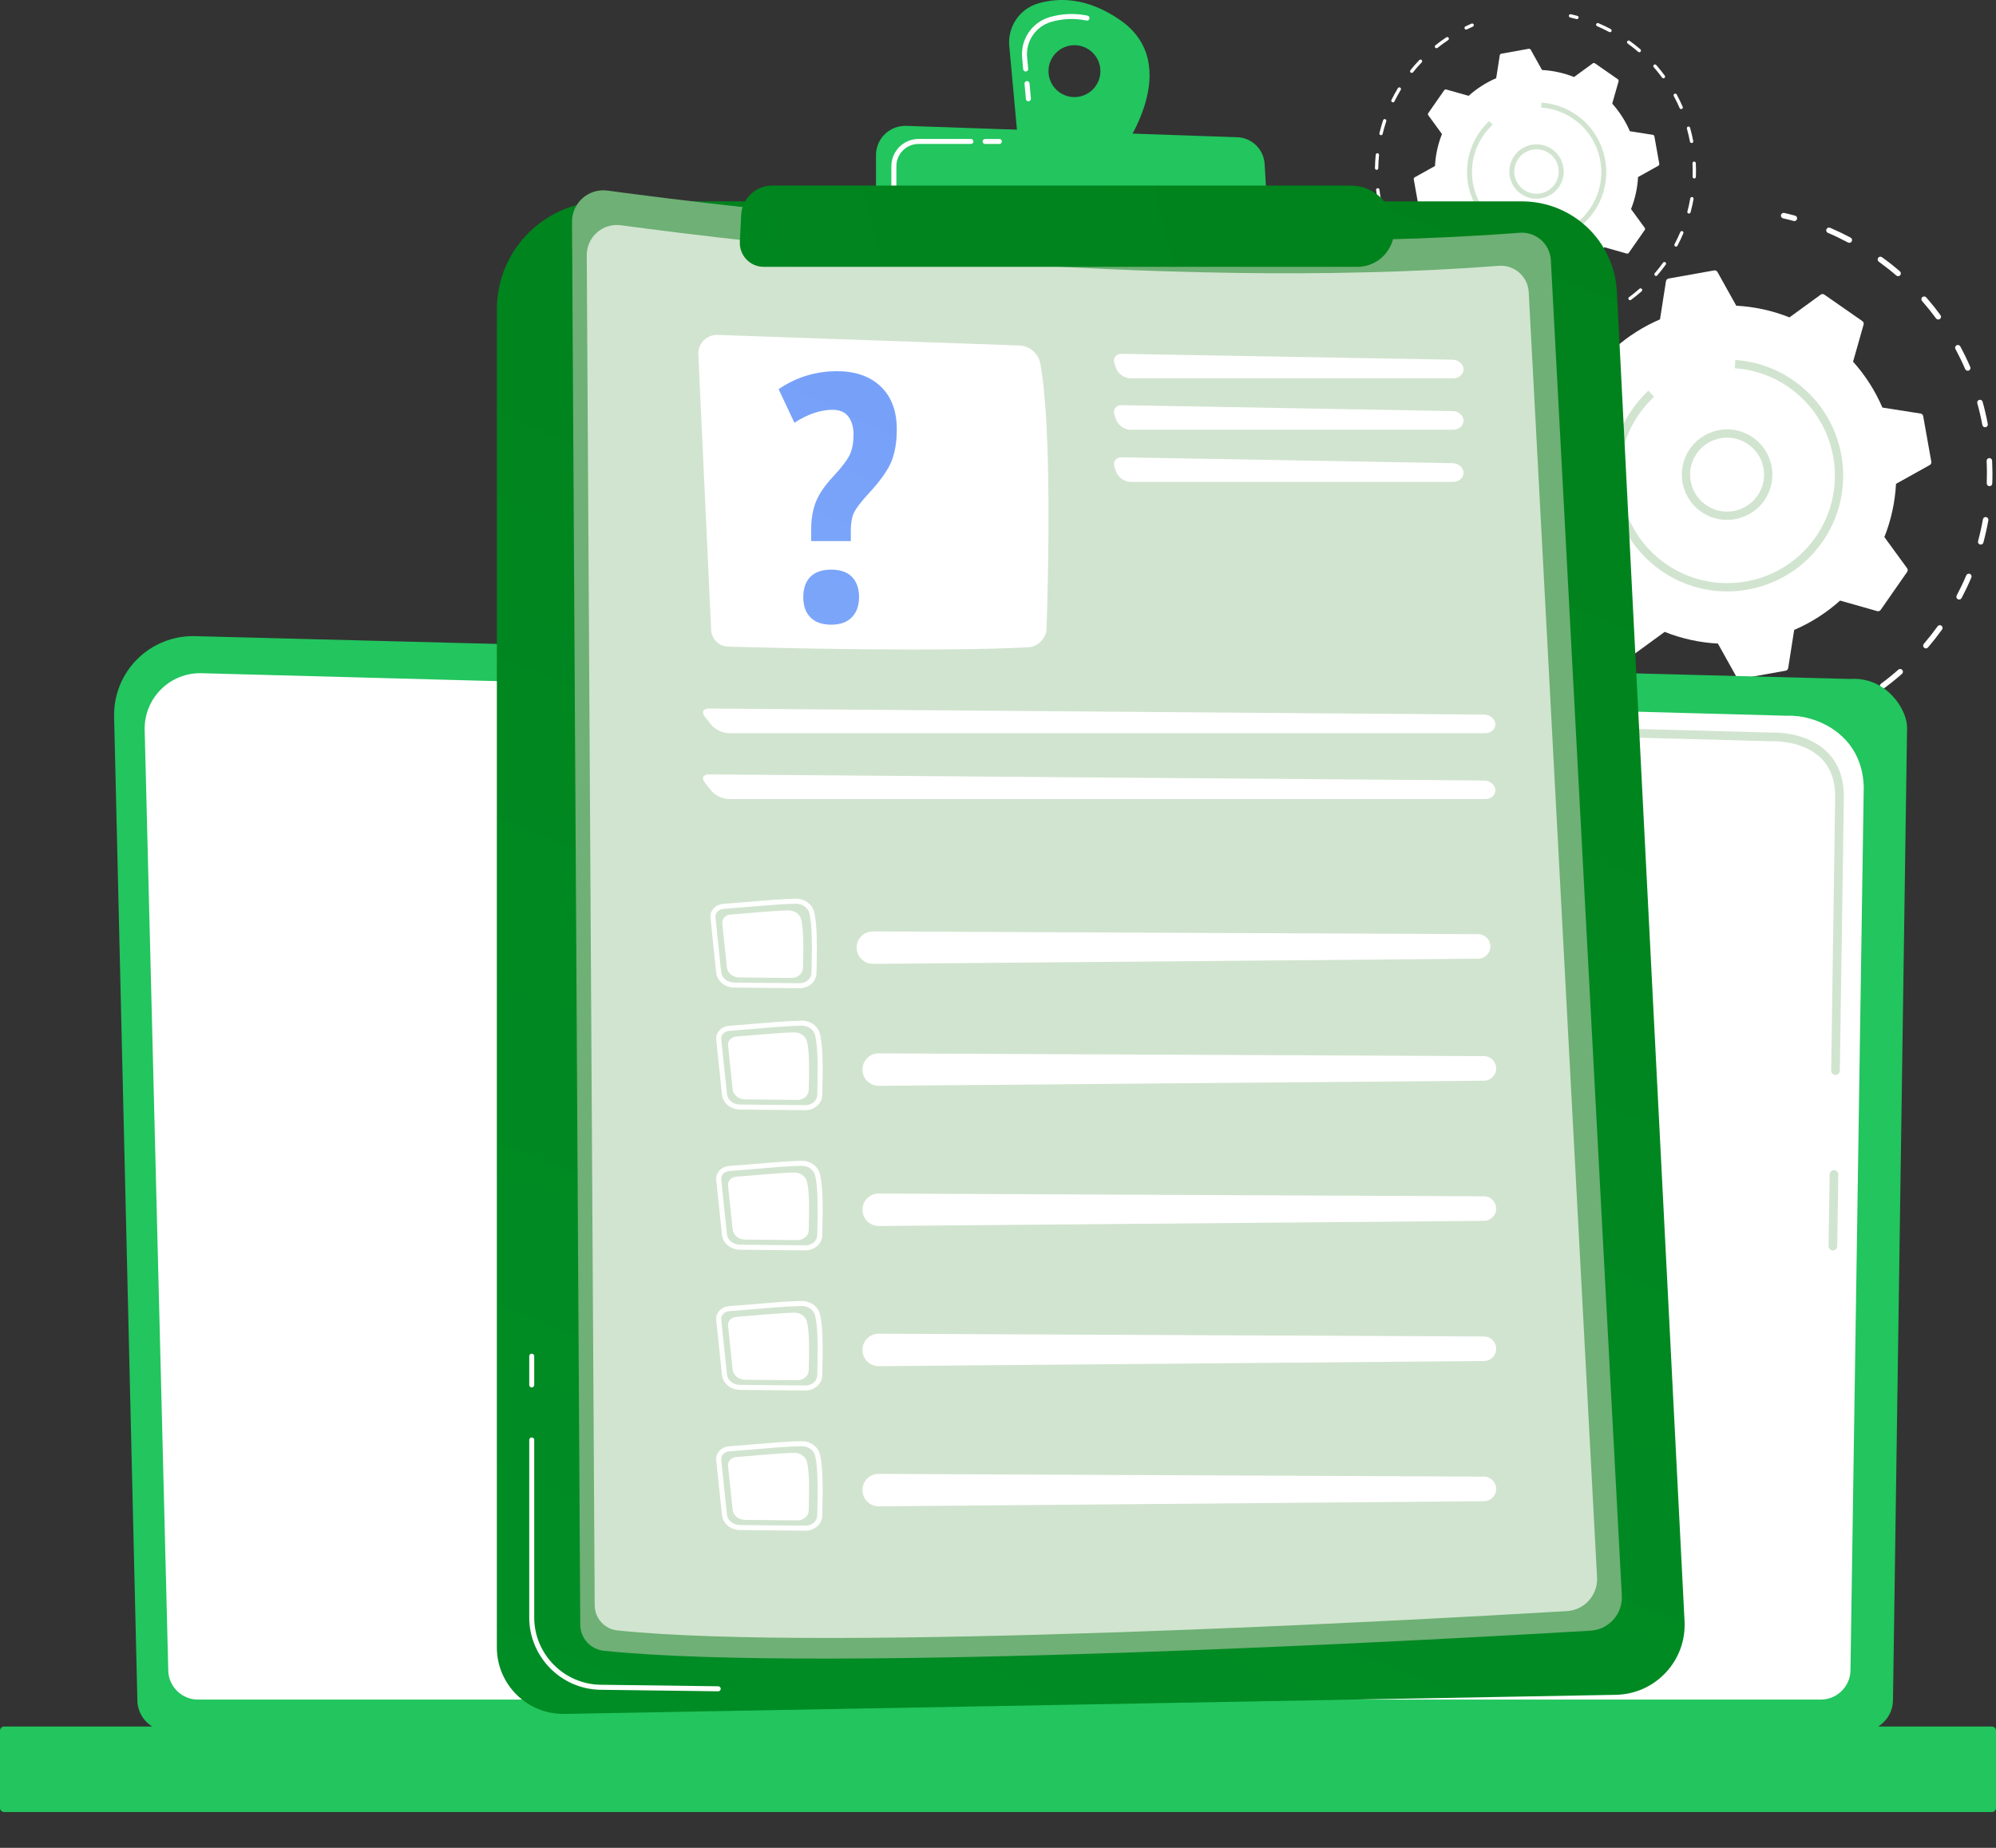 <svg width="54" height="50" viewBox="0 0 54 50" fill="none" xmlns="http://www.w3.org/2000/svg">
<rect x="0" y="0" width="54" height="50" fill="#333333" stroke="none"/>
<path d="M48.594 5.963C48.576 5.979 48.551 5.986 48.526 5.979C48.43 5.953 48.334 5.929 48.239 5.908C48.199 5.899 48.173 5.859 48.182 5.818C48.192 5.778 48.231 5.753 48.272 5.762C48.368 5.784 48.467 5.808 48.565 5.835C48.605 5.846 48.628 5.887 48.617 5.926C48.613 5.941 48.605 5.954 48.594 5.963Z" fill="white"/>
<path d="M51.388 18.293C51.255 18.407 51.118 18.517 50.978 18.62C50.945 18.645 50.898 18.638 50.873 18.605C50.849 18.571 50.855 18.525 50.889 18.5C51.05 18.381 51.208 18.253 51.358 18.12C51.358 18.12 51.359 18.12 51.358 18.12C51.389 18.094 51.437 18.096 51.464 18.127C51.491 18.158 51.488 18.205 51.457 18.232C51.434 18.253 51.411 18.273 51.388 18.293ZM52.152 17.527C52.125 17.551 52.083 17.551 52.055 17.527C52.023 17.5 52.02 17.453 52.047 17.422C52.177 17.27 52.302 17.11 52.42 16.947C52.444 16.913 52.49 16.906 52.524 16.93C52.557 16.954 52.565 17 52.541 17.034C52.421 17.2 52.293 17.363 52.16 17.519C52.158 17.522 52.155 17.524 52.152 17.527ZM53.051 16.205C53.029 16.224 52.996 16.229 52.968 16.214C52.931 16.195 52.917 16.15 52.937 16.113C53.03 15.936 53.118 15.752 53.196 15.568C53.212 15.53 53.256 15.512 53.294 15.528C53.332 15.545 53.349 15.588 53.333 15.627C53.254 15.815 53.164 16.002 53.069 16.183C53.064 16.192 53.058 16.199 53.051 16.205ZM53.636 14.717C53.618 14.733 53.593 14.739 53.568 14.733C53.528 14.722 53.504 14.681 53.515 14.641C53.567 14.448 53.611 14.25 53.646 14.052C53.653 14.011 53.692 13.984 53.733 13.991C53.773 13.999 53.8 14.037 53.793 14.078C53.757 14.28 53.712 14.482 53.659 14.68C53.655 14.695 53.647 14.708 53.636 14.717ZM53.873 13.137C53.859 13.149 53.841 13.155 53.822 13.155C53.78 13.153 53.748 13.118 53.75 13.077C53.757 12.877 53.756 12.674 53.746 12.474C53.744 12.432 53.776 12.397 53.817 12.395C53.858 12.393 53.893 12.425 53.895 12.466C53.905 12.671 53.907 12.878 53.899 13.083C53.898 13.104 53.888 13.124 53.873 13.137ZM53.753 11.543C53.743 11.551 53.732 11.557 53.718 11.559C53.678 11.567 53.639 11.54 53.631 11.5C53.594 11.302 53.548 11.105 53.494 10.912C53.483 10.872 53.506 10.831 53.546 10.82C53.586 10.809 53.627 10.832 53.638 10.872C53.693 11.069 53.74 11.271 53.778 11.472C53.783 11.499 53.773 11.526 53.753 11.543ZM53.284 10.014C53.278 10.019 53.272 10.023 53.265 10.026C53.227 10.043 53.183 10.025 53.166 9.987C53.087 9.803 52.998 9.621 52.903 9.444C52.883 9.408 52.897 9.363 52.933 9.343C52.969 9.323 53.014 9.337 53.034 9.373C53.131 9.553 53.222 9.74 53.303 9.928C53.317 9.959 53.308 9.993 53.284 10.014ZM52.487 8.628C52.485 8.629 52.484 8.63 52.482 8.631C52.449 8.656 52.402 8.649 52.378 8.616C52.273 8.473 52.161 8.333 52.046 8.199C52.031 8.181 52.015 8.163 51.999 8.145C51.972 8.114 51.975 8.067 52.006 8.04C52.006 8.04 52.007 8.039 52.006 8.04C52.037 8.013 52.085 8.016 52.112 8.046C52.128 8.065 52.144 8.083 52.159 8.101C52.277 8.238 52.391 8.381 52.498 8.527C52.522 8.559 52.516 8.603 52.487 8.628ZM51.4 7.455C51.373 7.479 51.331 7.479 51.303 7.455C51.151 7.324 50.992 7.199 50.829 7.081C50.795 7.057 50.788 7.01 50.812 6.976C50.837 6.943 50.883 6.935 50.916 6.96C51.083 7.08 51.245 7.208 51.4 7.342C51.431 7.369 51.435 7.416 51.408 7.447C51.406 7.45 51.403 7.453 51.4 7.455ZM50.08 6.552C50.058 6.572 50.025 6.576 49.996 6.561C49.819 6.467 49.636 6.379 49.452 6.301C49.414 6.284 49.396 6.24 49.413 6.203C49.429 6.165 49.473 6.147 49.511 6.163C49.698 6.243 49.886 6.333 50.067 6.429C50.103 6.449 50.117 6.494 50.098 6.531C50.093 6.539 50.087 6.546 50.08 6.552Z" fill="white"/>
<path d="M50.143 19.151C50.139 19.155 50.134 19.158 50.13 19.16C50.04 19.209 49.95 19.255 49.861 19.299C49.824 19.317 49.779 19.302 49.761 19.265C49.743 19.227 49.759 19.183 49.795 19.165C49.882 19.122 49.971 19.076 50.058 19.029C50.095 19.009 50.14 19.023 50.16 19.059C50.177 19.091 50.169 19.129 50.143 19.151Z" fill="white"/>
<path d="M44.565 19.686C44.546 19.702 44.52 19.709 44.494 19.701C44.399 19.67 44.303 19.638 44.208 19.603C44.169 19.589 44.149 19.546 44.163 19.507C44.178 19.468 44.22 19.448 44.259 19.463C44.352 19.496 44.446 19.529 44.539 19.558C44.578 19.57 44.6 19.613 44.588 19.652C44.583 19.666 44.575 19.677 44.565 19.686Z" fill="white"/>
<path d="M43.391 19.194C43.368 19.213 43.335 19.218 43.307 19.203C43.13 19.109 42.953 19.006 42.783 18.898C42.748 18.875 42.738 18.829 42.761 18.794C42.783 18.76 42.829 18.749 42.864 18.771C43.031 18.878 43.203 18.979 43.377 19.071C43.414 19.09 43.428 19.135 43.408 19.172C43.404 19.18 43.398 19.188 43.391 19.194ZM42.088 18.311C42.061 18.335 42.019 18.336 41.991 18.312C41.837 18.181 41.687 18.042 41.546 17.9C41.517 17.87 41.517 17.823 41.546 17.794C41.576 17.765 41.623 17.765 41.652 17.794C41.791 17.934 41.937 18.07 42.088 18.198C42.119 18.224 42.123 18.272 42.096 18.303C42.094 18.306 42.091 18.309 42.088 18.311ZM41.009 17.166C41.008 17.167 41.007 17.168 41.005 17.169C40.972 17.194 40.925 17.187 40.901 17.154C40.78 16.994 40.664 16.825 40.557 16.655C40.535 16.62 40.546 16.573 40.581 16.552C40.616 16.53 40.662 16.54 40.684 16.575C40.788 16.742 40.902 16.907 41.02 17.065C41.044 17.096 41.039 17.141 41.009 17.166ZM40.209 15.812C40.203 15.816 40.197 15.82 40.191 15.823C40.153 15.84 40.109 15.823 40.092 15.786C40.009 15.602 39.933 15.413 39.866 15.223C39.852 15.184 39.873 15.141 39.912 15.127C39.951 15.114 39.993 15.134 40.007 15.173C40.073 15.359 40.147 15.545 40.228 15.724C40.242 15.755 40.233 15.791 40.209 15.812ZM39.724 14.315C39.714 14.323 39.703 14.329 39.69 14.332C39.65 14.34 39.61 14.314 39.602 14.274C39.561 14.076 39.528 13.875 39.504 13.675C39.499 13.634 39.528 13.597 39.569 13.592C39.61 13.587 39.647 13.616 39.652 13.657C39.676 13.853 39.708 14.05 39.748 14.243C39.754 14.271 39.743 14.298 39.724 14.315ZM39.575 12.749C39.562 12.761 39.545 12.768 39.526 12.767C39.484 12.767 39.452 12.733 39.452 12.691C39.455 12.49 39.467 12.286 39.487 12.086C39.491 12.045 39.528 12.015 39.569 12.019C39.61 12.023 39.64 12.06 39.636 12.101C39.616 12.297 39.605 12.496 39.602 12.694C39.601 12.716 39.591 12.736 39.575 12.749ZM39.773 11.189C39.756 11.204 39.731 11.211 39.707 11.205C39.667 11.196 39.642 11.155 39.652 11.115C39.699 10.919 39.756 10.723 39.819 10.532C39.832 10.493 39.875 10.472 39.914 10.485C39.953 10.498 39.974 10.54 39.961 10.579C39.899 10.766 39.844 10.958 39.797 11.15C39.794 11.166 39.785 11.179 39.773 11.189ZM40.31 9.711C40.288 9.73 40.255 9.735 40.228 9.721C40.191 9.703 40.176 9.658 40.194 9.621C40.283 9.441 40.381 9.262 40.485 9.089C40.506 9.053 40.552 9.042 40.587 9.063C40.623 9.085 40.634 9.13 40.613 9.166C40.511 9.335 40.415 9.511 40.328 9.687C40.323 9.696 40.317 9.704 40.31 9.711ZM41.155 8.384C41.129 8.407 41.088 8.409 41.06 8.386C41.028 8.36 41.023 8.313 41.048 8.281C41.175 8.123 41.309 7.969 41.448 7.824C41.477 7.794 41.524 7.793 41.553 7.821C41.583 7.85 41.584 7.897 41.556 7.927C41.42 8.069 41.289 8.22 41.165 8.374C41.162 8.378 41.159 8.381 41.155 8.384ZM42.755 6.92C42.752 6.921 42.75 6.923 42.747 6.925C42.583 7.035 42.422 7.152 42.268 7.275C42.235 7.301 42.188 7.296 42.163 7.263C42.137 7.231 42.141 7.184 42.174 7.158C42.332 7.033 42.497 6.913 42.664 6.801C42.699 6.778 42.745 6.787 42.768 6.821C42.789 6.853 42.783 6.895 42.755 6.92Z" fill="white"/>
<path d="M43.876 6.309C43.871 6.314 43.864 6.318 43.857 6.321C43.767 6.36 43.676 6.402 43.589 6.444C43.551 6.462 43.507 6.447 43.489 6.41C43.471 6.372 43.486 6.328 43.523 6.31C43.613 6.266 43.705 6.224 43.798 6.184C43.836 6.167 43.88 6.185 43.896 6.223C43.91 6.253 43.9 6.288 43.876 6.309Z" fill="white"/>
<path d="M45.141 7.537C45.105 7.544 45.077 7.572 45.071 7.609L44.91 8.641C44.462 8.834 44.041 9.099 43.668 9.435L42.664 9.15C42.628 9.14 42.591 9.153 42.57 9.183L41.853 10.211C41.832 10.241 41.833 10.281 41.854 10.311L42.469 11.154C42.284 11.621 42.18 12.107 42.154 12.594L41.242 13.103C41.21 13.121 41.193 13.157 41.199 13.193L41.419 14.427C41.426 14.463 41.454 14.491 41.49 14.496L42.522 14.658C42.715 15.106 42.981 15.526 43.317 15.9L43.032 16.904C43.022 16.939 43.035 16.977 43.065 16.998L44.093 17.714C44.123 17.735 44.163 17.735 44.193 17.713L45.036 17.098C45.502 17.284 45.989 17.388 46.476 17.414L46.985 18.326C47.003 18.358 47.039 18.375 47.075 18.369L48.308 18.148C48.344 18.142 48.372 18.113 48.378 18.077L48.54 17.045C48.988 16.852 49.408 16.587 49.782 16.251L50.786 16.536C50.821 16.546 50.859 16.533 50.88 16.503L51.596 15.475C51.617 15.445 51.617 15.405 51.595 15.375L50.98 14.532C51.166 14.065 51.269 13.579 51.295 13.092L52.208 12.583C52.24 12.565 52.257 12.529 52.25 12.493L52.03 11.259C52.024 11.223 51.995 11.195 51.959 11.19L50.927 11.028C50.734 10.58 50.468 10.159 50.133 9.786L50.418 8.782C50.428 8.747 50.414 8.709 50.384 8.688L49.356 7.972C49.327 7.951 49.286 7.951 49.257 7.973L48.413 8.588C47.947 8.402 47.461 8.298 46.973 8.272L46.465 7.36C46.447 7.328 46.411 7.311 46.374 7.317L45.141 7.537Z" fill="white"/>
<path d="M47.525 13.771C47.437 13.847 47.337 13.91 47.228 13.959C46.93 14.094 46.598 14.104 46.292 13.989C45.986 13.873 45.743 13.645 45.608 13.347C45.474 13.049 45.464 12.716 45.579 12.41C45.695 12.104 45.923 11.861 46.221 11.727C46.519 11.592 46.852 11.582 47.158 11.697C47.464 11.813 47.706 12.041 47.841 12.339C47.975 12.637 47.986 12.97 47.87 13.276C47.797 13.47 47.678 13.639 47.525 13.771ZM46.071 12.085C45.946 12.193 45.849 12.331 45.789 12.489C45.694 12.739 45.703 13.011 45.813 13.255C45.923 13.498 46.121 13.684 46.371 13.779C46.621 13.873 46.893 13.865 47.136 13.755C47.38 13.645 47.566 13.447 47.66 13.197C47.755 12.947 47.746 12.675 47.636 12.431C47.527 12.188 47.328 12.002 47.078 11.907C46.828 11.813 46.557 11.821 46.313 11.931C46.224 11.971 46.143 12.023 46.071 12.085Z" fill="#D1E4CF"/>
<path d="M48.777 15.246C47.718 16.156 46.136 16.275 44.939 15.441C44.718 15.287 44.523 15.109 44.355 14.914C43.444 13.855 43.325 12.273 44.159 11.076C44.174 11.054 44.19 11.033 44.205 11.012C44.31 10.869 44.426 10.736 44.552 10.614C44.567 10.6 44.581 10.585 44.596 10.571L44.749 10.736C44.599 10.876 44.462 11.033 44.343 11.204C44.342 11.206 44.341 11.207 44.34 11.209C43.426 12.525 43.752 14.34 45.067 15.257C46.384 16.175 48.202 15.85 49.12 14.533C49.895 13.422 49.784 11.953 48.938 10.97C48.782 10.788 48.601 10.623 48.396 10.48C47.963 10.179 47.458 10 46.934 9.964L46.949 9.74C47.513 9.779 48.058 9.971 48.524 10.296C48.745 10.45 48.94 10.628 49.108 10.823C50.019 11.882 50.138 13.464 49.304 14.662C49.15 14.883 48.972 15.078 48.777 15.246Z" fill="#D1E4CF"/>
<path d="M42.693 0.506C42.682 0.516 42.666 0.52 42.652 0.516C42.594 0.5 42.536 0.486 42.479 0.473C42.455 0.468 42.44 0.443 42.445 0.419C42.451 0.395 42.475 0.38 42.499 0.385C42.557 0.398 42.616 0.413 42.675 0.429C42.699 0.436 42.713 0.46 42.707 0.484C42.704 0.493 42.699 0.501 42.693 0.506Z" fill="white"/>
<path d="M44.372 7.917C44.292 7.985 44.21 8.052 44.126 8.114C44.106 8.128 44.078 8.124 44.063 8.104C44.048 8.084 44.052 8.056 44.072 8.041C44.169 7.97 44.264 7.893 44.354 7.813C44.354 7.813 44.355 7.813 44.354 7.813C44.373 7.797 44.401 7.799 44.418 7.817C44.434 7.836 44.432 7.864 44.414 7.881C44.4 7.893 44.386 7.905 44.372 7.917ZM44.831 7.457C44.815 7.471 44.79 7.471 44.773 7.457C44.754 7.441 44.752 7.412 44.768 7.393C44.846 7.302 44.922 7.206 44.992 7.108C45.007 7.088 45.035 7.083 45.055 7.098C45.075 7.112 45.08 7.14 45.065 7.16C44.993 7.26 44.916 7.358 44.836 7.452C44.835 7.454 44.833 7.455 44.831 7.457ZM45.372 6.662C45.358 6.674 45.338 6.677 45.322 6.668C45.3 6.656 45.291 6.629 45.303 6.607C45.359 6.5 45.412 6.39 45.459 6.279C45.468 6.256 45.495 6.246 45.518 6.255C45.54 6.265 45.551 6.292 45.541 6.314C45.493 6.427 45.44 6.54 45.382 6.649C45.38 6.654 45.376 6.658 45.372 6.662ZM45.723 5.768C45.712 5.777 45.697 5.781 45.682 5.777C45.658 5.771 45.644 5.746 45.651 5.722C45.682 5.606 45.708 5.487 45.729 5.368C45.733 5.344 45.757 5.327 45.781 5.332C45.806 5.336 45.822 5.359 45.818 5.384C45.796 5.505 45.769 5.627 45.737 5.745C45.735 5.754 45.73 5.762 45.723 5.768ZM45.866 4.818C45.858 4.825 45.847 4.829 45.835 4.829C45.81 4.828 45.791 4.807 45.792 4.782C45.796 4.662 45.795 4.54 45.789 4.419C45.788 4.395 45.807 4.374 45.832 4.372C45.857 4.371 45.878 4.39 45.879 4.415C45.885 4.538 45.886 4.663 45.881 4.786C45.881 4.799 45.875 4.81 45.866 4.818ZM45.794 3.86C45.788 3.865 45.781 3.868 45.773 3.87C45.748 3.874 45.725 3.858 45.72 3.834C45.698 3.715 45.67 3.597 45.638 3.481C45.631 3.457 45.645 3.432 45.669 3.425C45.693 3.419 45.718 3.433 45.724 3.457C45.757 3.575 45.786 3.696 45.809 3.817C45.812 3.834 45.805 3.85 45.794 3.86ZM45.512 2.941C45.508 2.944 45.504 2.947 45.5 2.948C45.477 2.958 45.451 2.948 45.441 2.925C45.393 2.814 45.34 2.705 45.282 2.599C45.271 2.577 45.279 2.55 45.301 2.538C45.322 2.526 45.35 2.534 45.362 2.556C45.42 2.664 45.474 2.776 45.523 2.889C45.532 2.908 45.526 2.929 45.512 2.941ZM45.032 2.108C45.032 2.109 45.031 2.109 45.03 2.11C45.01 2.125 44.982 2.121 44.967 2.101C44.904 2.015 44.837 1.931 44.768 1.85C44.758 1.839 44.749 1.828 44.74 1.818C44.723 1.799 44.725 1.771 44.744 1.754C44.744 1.755 44.744 1.754 44.744 1.754C44.762 1.738 44.791 1.74 44.807 1.759C44.817 1.769 44.826 1.78 44.836 1.791C44.906 1.874 44.975 1.96 45.039 2.047C45.053 2.066 45.05 2.093 45.032 2.108ZM44.379 1.403C44.363 1.417 44.338 1.418 44.321 1.403C44.23 1.325 44.134 1.249 44.036 1.178C44.016 1.164 44.011 1.135 44.026 1.115C44.041 1.095 44.069 1.091 44.089 1.105C44.189 1.178 44.286 1.255 44.38 1.335C44.398 1.351 44.4 1.38 44.384 1.398C44.383 1.4 44.381 1.402 44.379 1.403ZM43.586 0.86C43.573 0.872 43.553 0.875 43.536 0.866C43.429 0.809 43.319 0.757 43.209 0.709C43.186 0.7 43.175 0.673 43.185 0.65C43.195 0.627 43.221 0.617 43.244 0.627C43.357 0.675 43.469 0.729 43.578 0.787C43.6 0.798 43.608 0.826 43.597 0.847C43.594 0.853 43.59 0.857 43.586 0.86Z" fill="white"/>
<path d="M43.624 8.433C43.621 8.435 43.619 8.437 43.616 8.438C43.562 8.467 43.508 8.495 43.455 8.521C43.432 8.532 43.405 8.523 43.395 8.501C43.383 8.479 43.393 8.452 43.415 8.441C43.467 8.415 43.52 8.388 43.573 8.359C43.595 8.347 43.622 8.356 43.634 8.377C43.644 8.396 43.639 8.419 43.624 8.433Z" fill="white"/>
<path d="M40.271 8.754C40.26 8.764 40.244 8.768 40.228 8.763C40.171 8.745 40.113 8.725 40.056 8.705C40.033 8.696 40.021 8.67 40.03 8.647C40.038 8.624 40.064 8.612 40.087 8.62C40.143 8.641 40.2 8.66 40.255 8.678C40.279 8.685 40.292 8.71 40.285 8.734C40.282 8.742 40.277 8.749 40.271 8.754Z" fill="white"/>
<path d="M39.566 8.458C39.552 8.47 39.532 8.473 39.515 8.464C39.409 8.408 39.303 8.346 39.2 8.28C39.179 8.267 39.173 8.239 39.187 8.218C39.2 8.198 39.228 8.191 39.249 8.205C39.349 8.269 39.453 8.329 39.557 8.385C39.579 8.396 39.588 8.423 39.576 8.445C39.573 8.451 39.57 8.455 39.566 8.458ZM38.783 7.928C38.766 7.942 38.741 7.943 38.724 7.928C38.632 7.85 38.542 7.767 38.457 7.681C38.439 7.663 38.439 7.635 38.457 7.617C38.475 7.6 38.503 7.6 38.52 7.617C38.604 7.701 38.692 7.783 38.782 7.86C38.801 7.876 38.804 7.904 38.788 7.923C38.786 7.925 38.784 7.927 38.783 7.928ZM38.134 7.24C38.133 7.24 38.133 7.241 38.132 7.242C38.112 7.257 38.084 7.253 38.069 7.233C37.996 7.136 37.927 7.035 37.862 6.932C37.849 6.911 37.856 6.884 37.877 6.87C37.898 6.857 37.925 6.864 37.938 6.885C38.002 6.985 38.07 7.084 38.141 7.179C38.155 7.198 38.152 7.225 38.134 7.24ZM37.653 6.426C37.65 6.429 37.646 6.431 37.642 6.433C37.62 6.443 37.593 6.433 37.583 6.41C37.533 6.3 37.487 6.186 37.447 6.072C37.439 6.048 37.451 6.023 37.474 6.014C37.498 6.006 37.523 6.018 37.532 6.042C37.571 6.154 37.616 6.265 37.665 6.373C37.673 6.392 37.668 6.413 37.653 6.426ZM37.361 5.526C37.356 5.531 37.349 5.535 37.341 5.536C37.317 5.541 37.293 5.526 37.288 5.501C37.264 5.383 37.244 5.262 37.229 5.142C37.226 5.117 37.244 5.095 37.269 5.092C37.293 5.089 37.316 5.106 37.319 5.131C37.333 5.249 37.352 5.367 37.376 5.483C37.38 5.5 37.373 5.516 37.361 5.526ZM37.273 4.585C37.264 4.592 37.254 4.596 37.242 4.596C37.218 4.596 37.198 4.575 37.198 4.55C37.2 4.429 37.207 4.307 37.219 4.186C37.222 4.162 37.244 4.144 37.269 4.146C37.293 4.149 37.311 4.171 37.309 4.195C37.297 4.313 37.29 4.433 37.288 4.552C37.288 4.565 37.282 4.577 37.273 4.585ZM37.391 3.648C37.381 3.657 37.366 3.661 37.352 3.657C37.328 3.651 37.313 3.627 37.319 3.603C37.347 3.485 37.381 3.367 37.419 3.253C37.427 3.229 37.452 3.216 37.476 3.224C37.499 3.232 37.512 3.257 37.504 3.281C37.467 3.393 37.434 3.509 37.406 3.624C37.404 3.634 37.398 3.642 37.391 3.648ZM37.714 2.759C37.7 2.77 37.681 2.773 37.664 2.765C37.642 2.754 37.633 2.727 37.644 2.705C37.698 2.597 37.756 2.489 37.819 2.385C37.832 2.364 37.859 2.357 37.881 2.37C37.902 2.383 37.909 2.41 37.896 2.431C37.835 2.533 37.777 2.639 37.725 2.745C37.722 2.75 37.718 2.755 37.714 2.759ZM38.222 1.962C38.206 1.975 38.182 1.976 38.165 1.963C38.145 1.947 38.142 1.919 38.158 1.899C38.234 1.805 38.315 1.712 38.398 1.625C38.415 1.607 38.443 1.606 38.461 1.623C38.479 1.64 38.48 1.669 38.463 1.687C38.381 1.772 38.302 1.863 38.228 1.956C38.226 1.958 38.224 1.96 38.222 1.962ZM39.183 1.081C39.182 1.083 39.18 1.084 39.179 1.085C39.08 1.151 38.983 1.221 38.891 1.295C38.871 1.311 38.843 1.307 38.827 1.288C38.812 1.269 38.815 1.24 38.834 1.225C38.929 1.149 39.028 1.077 39.129 1.01C39.15 0.996 39.178 1.002 39.191 1.022C39.204 1.041 39.2 1.067 39.183 1.081Z" fill="white"/>
<path d="M39.857 0.714C39.854 0.717 39.85 0.72 39.846 0.721C39.791 0.745 39.737 0.77 39.684 0.796C39.662 0.806 39.635 0.797 39.624 0.775C39.614 0.752 39.623 0.725 39.645 0.715C39.699 0.689 39.754 0.663 39.81 0.639C39.833 0.629 39.859 0.64 39.869 0.662C39.877 0.681 39.872 0.702 39.857 0.714Z" fill="white"/>
<path d="M40.617 1.453C40.596 1.457 40.579 1.474 40.575 1.496L40.478 2.116C40.209 2.232 39.956 2.392 39.732 2.593L39.128 2.422C39.107 2.416 39.084 2.424 39.072 2.442L38.641 3.06C38.628 3.078 38.629 3.102 38.642 3.12L39.011 3.627C38.9 3.907 38.837 4.199 38.822 4.492L38.273 4.798C38.254 4.809 38.244 4.83 38.248 4.852L38.38 5.593C38.384 5.615 38.401 5.632 38.423 5.635L39.043 5.732C39.159 6.002 39.319 6.254 39.52 6.479L39.349 7.082C39.343 7.104 39.351 7.126 39.369 7.139L39.987 7.569C40.005 7.582 40.029 7.582 40.047 7.569L40.554 7.199C40.834 7.311 41.127 7.373 41.419 7.389L41.725 7.937C41.736 7.956 41.758 7.967 41.779 7.963L42.521 7.83C42.542 7.827 42.559 7.809 42.563 7.788L42.66 7.167C42.929 7.051 43.182 6.892 43.406 6.69L44.01 6.861C44.031 6.867 44.053 6.859 44.066 6.841L44.497 6.223C44.509 6.205 44.509 6.181 44.496 6.164L44.126 5.657C44.238 5.376 44.3 5.084 44.316 4.791L44.864 4.485C44.884 4.475 44.894 4.453 44.89 4.431L44.758 3.69C44.754 3.668 44.737 3.651 44.715 3.648L44.095 3.551C43.979 3.281 43.819 3.029 43.617 2.804L43.789 2.201C43.795 2.18 43.787 2.157 43.769 2.144L43.151 1.714C43.133 1.701 43.109 1.701 43.091 1.714L42.584 2.084C42.303 1.972 42.011 1.91 41.718 1.894L41.413 1.346C41.402 1.327 41.38 1.317 41.358 1.32L40.617 1.453Z" fill="white"/>
<path d="M42.05 5.199C41.997 5.245 41.937 5.283 41.872 5.312C41.693 5.393 41.493 5.399 41.309 5.33C41.125 5.26 40.979 5.123 40.898 4.944C40.817 4.765 40.811 4.565 40.881 4.381C40.95 4.197 41.087 4.051 41.266 3.97C41.446 3.89 41.645 3.883 41.829 3.953C42.013 4.022 42.159 4.159 42.24 4.339C42.321 4.518 42.327 4.718 42.258 4.902C42.213 5.018 42.142 5.12 42.05 5.199ZM41.176 4.186C41.101 4.25 41.043 4.333 41.007 4.429C40.95 4.579 40.955 4.742 41.021 4.889C41.087 5.035 41.206 5.147 41.356 5.204C41.507 5.261 41.67 5.255 41.816 5.189C41.963 5.123 42.075 5.004 42.132 4.854C42.188 4.704 42.183 4.54 42.117 4.394C42.051 4.248 41.932 4.136 41.782 4.079C41.631 4.022 41.468 4.027 41.322 4.093C41.268 4.117 41.219 4.149 41.176 4.186Z" fill="#D1E4CF"/>
<path d="M42.802 6.085C42.166 6.633 41.215 6.704 40.495 6.203C40.362 6.11 40.245 6.004 40.144 5.886C39.597 5.25 39.525 4.299 40.027 3.579C40.036 3.566 40.045 3.553 40.054 3.541C40.117 3.455 40.187 3.375 40.263 3.301C40.272 3.293 40.281 3.284 40.29 3.276L40.382 3.375C40.291 3.459 40.209 3.554 40.137 3.656C40.137 3.657 40.136 3.658 40.135 3.659C39.586 4.45 39.782 5.541 40.572 6.092C41.364 6.644 42.456 6.449 43.008 5.657C43.474 4.989 43.408 4.106 42.899 3.515C42.806 3.406 42.697 3.307 42.573 3.221C42.313 3.04 42.009 2.933 41.695 2.911L41.704 2.777C42.043 2.8 42.37 2.915 42.651 3.111C42.783 3.203 42.9 3.31 43.001 3.427C43.549 4.064 43.62 5.015 43.119 5.734C43.026 5.867 42.919 5.984 42.802 6.085Z" fill="#D1E4CF"/>
<path d="M3.716 45.998C3.716 46.464 4.097 46.845 4.563 46.845H50.366C50.832 46.845 51.213 46.464 51.213 45.998L51.594 19.677C51.594 19.211 51.046 18.303 50.041 18.371L5.277 17.213C4.692 17.198 4.127 17.423 3.713 17.835C3.299 18.248 3.073 18.812 3.087 19.396L3.716 45.998Z" fill="#22C55E"/>
<path d="M4.552 45.187C4.552 45.627 4.913 45.988 5.354 45.988H49.261C49.702 45.988 50.063 45.627 50.063 45.187L50.422 21.291C50.38 19.853 49.119 19.337 48.355 19.367L5.453 18.216C5.043 18.205 4.646 18.363 4.355 18.653C4.064 18.944 3.904 19.34 3.914 19.751L4.552 45.187Z" fill="white"/>
<path d="M49.588 33.834C49.587 33.834 49.587 33.834 49.587 33.834C49.521 33.834 49.469 33.78 49.47 33.715L49.499 31.777C49.5 31.713 49.552 31.662 49.616 31.662C49.617 31.662 49.617 31.662 49.618 31.662C49.683 31.663 49.735 31.716 49.734 31.781L49.705 33.719C49.704 33.783 49.652 33.834 49.588 33.834Z" fill="#D1E4CF"/>
<path d="M49.658 29.086C49.657 29.086 49.657 29.086 49.656 29.086C49.591 29.085 49.539 29.032 49.541 28.967L49.649 21.545C49.647 21.104 49.514 20.752 49.252 20.501C48.763 20.032 47.986 20.056 47.954 20.058L34.241 19.69C34.176 19.689 34.125 19.634 34.127 19.57C34.129 19.505 34.179 19.45 34.248 19.456L47.952 19.823C48.037 19.818 48.864 19.804 49.414 20.331C49.724 20.628 49.882 21.037 49.884 21.546L49.775 28.97C49.774 29.035 49.722 29.086 49.658 29.086Z" fill="#D1E4CF"/>
<path d="M0.11 49.03H53.89C53.95 49.03 54 48.98 54 48.92V46.827C54 46.766 53.95 46.717 53.89 46.717H0.11C0.05 46.717 0 46.766 0 46.827V48.92C0 48.98 0.049 49.03 0.11 49.03Z" fill="#22C55E"/>
<path d="M13.442 8.367C13.442 6.755 14.748 5.449 16.36 5.449H41.175C42.544 5.449 43.673 6.522 43.743 7.889L45.574 43.867C45.629 44.937 44.787 45.839 43.715 45.859L15.274 46.376C14.268 46.394 13.442 45.583 13.442 44.576L13.442 8.367Z" fill="url(#paint0_linear_426_1613)"/>
<path d="M19.431 45.764L16.247 45.723C15.183 45.709 14.318 44.832 14.318 43.768V38.963C14.318 38.925 14.348 38.895 14.386 38.895C14.423 38.895 14.453 38.925 14.453 38.963V43.768C14.453 44.758 15.259 45.574 16.249 45.587L19.432 45.628C19.469 45.629 19.499 45.659 19.499 45.697C19.498 45.734 19.468 45.764 19.431 45.764Z" fill="white"/>
<path d="M14.386 37.542C14.348 37.542 14.318 37.512 14.318 37.474V36.696C14.318 36.659 14.348 36.628 14.386 36.628C14.423 36.628 14.453 36.659 14.453 36.696V37.474C14.453 37.512 14.423 37.542 14.386 37.542Z" fill="white"/>
<path d="M15.475 6.003C15.472 5.487 15.925 5.088 16.436 5.157C19.825 5.617 31.478 7.038 41.112 6.298C41.552 6.265 41.933 6.598 41.957 7.038L43.877 43.176C43.904 43.671 43.525 44.095 43.03 44.124C38.978 44.364 22.29 45.291 16.337 44.667C15.975 44.63 15.7 44.325 15.698 43.96L15.475 6.003Z" fill="#6EB075"/>
<path d="M15.874 6.908C15.871 6.412 16.307 6.028 16.799 6.095C20.06 6.537 31.274 7.905 40.546 7.193C40.969 7.16 41.336 7.481 41.358 7.904L43.207 42.681C43.232 43.158 42.868 43.566 42.391 43.594C38.492 43.825 22.432 44.717 16.704 44.117C16.355 44.081 16.091 43.787 16.089 43.437L15.874 6.908Z" fill="#D1E4CF"/>
<path d="M18.893 9.589L19.239 17.045C19.251 17.293 19.451 17.491 19.699 17.497C21.08 17.536 25.383 17.641 27.812 17.515C28.087 17.5 28.304 17.278 28.314 17.003C28.36 15.605 28.461 11.535 28.143 9.834C28.091 9.559 27.855 9.358 27.576 9.348L19.414 9.062C19.119 9.052 18.879 9.295 18.893 9.589Z" fill="white"/>
<path d="M39.312 10.238C39.472 10.238 39.599 10.126 39.595 9.988C39.591 9.851 39.457 9.736 39.297 9.733L30.348 9.574C30.188 9.571 30.1 9.692 30.153 9.843L30.196 9.964C30.249 10.115 30.424 10.238 30.584 10.238H39.312Z" fill="white"/>
<path d="M30.348 10.963C30.188 10.961 30.1 11.082 30.153 11.233L30.196 11.354C30.249 11.505 30.424 11.628 30.584 11.628H39.312C39.472 11.628 39.599 11.516 39.595 11.378C39.591 11.241 39.457 11.126 39.297 11.123L30.348 10.963Z" fill="white"/>
<path d="M30.348 12.374C30.188 12.371 30.1 12.492 30.153 12.643L30.196 12.765C30.249 12.915 30.424 13.039 30.584 13.039H39.312C39.472 13.039 39.599 12.926 39.595 12.789C39.591 12.651 39.457 12.536 39.297 12.533L30.348 12.374Z" fill="white"/>
<path d="M40.181 19.839C40.341 19.839 40.465 19.726 40.456 19.589C40.447 19.451 40.308 19.338 40.148 19.336L19.181 19.171C19.021 19.17 18.972 19.271 19.071 19.396L19.243 19.611C19.342 19.737 19.555 19.839 19.715 19.839L40.181 19.839Z" fill="white"/>
<path d="M19.181 20.954C19.021 20.953 18.972 21.054 19.071 21.179L19.243 21.394C19.342 21.52 19.555 21.622 19.715 21.622H40.181C40.341 21.622 40.465 21.509 40.456 21.372C40.447 21.234 40.308 21.121 40.148 21.119L19.181 20.954Z" fill="white"/>
<path d="M21.792 30.04C21.791 30.04 21.789 30.04 21.787 30.04L20.018 30.023C19.765 30.02 19.556 29.846 19.532 29.618L19.377 28.133C19.367 28.046 19.395 27.96 19.453 27.891C19.518 27.813 19.617 27.765 19.724 27.757C19.873 27.747 20.083 27.729 20.305 27.71C20.773 27.67 21.355 27.621 21.683 27.617C21.921 27.615 22.123 27.756 22.179 27.963C22.271 28.304 22.263 28.949 22.245 29.637C22.24 29.86 22.037 30.04 21.792 30.04ZM19.733 27.893C19.663 27.898 19.599 27.929 19.557 27.978C19.523 28.019 19.507 28.069 19.512 28.119L19.667 29.604C19.684 29.764 19.835 29.885 20.019 29.887L21.789 29.904C21.79 29.904 21.791 29.904 21.792 29.904C21.964 29.904 22.106 29.783 22.11 29.633C22.127 28.956 22.135 28.322 22.048 27.999C22.008 27.854 21.858 27.753 21.685 27.753C21.362 27.757 20.782 27.806 20.317 27.846C20.094 27.865 19.883 27.883 19.733 27.893Z" fill="white"/>
<path d="M19.923 28.046C20.295 28.021 21.103 27.939 21.486 27.934C21.649 27.932 21.791 28.03 21.829 28.171C21.903 28.444 21.893 28.989 21.88 29.492C21.877 29.643 21.738 29.763 21.569 29.762L20.155 29.748C19.981 29.746 19.837 29.628 19.821 29.473L19.696 28.287C19.683 28.164 19.785 28.055 19.923 28.046Z" fill="white"/>
<path d="M23.347 29.054C23.398 29.248 23.574 29.383 23.775 29.381L40.148 29.242C40.334 29.24 40.482 29.087 40.478 28.902C40.474 28.722 40.327 28.578 40.147 28.577L23.773 28.502C23.484 28.501 23.273 28.774 23.347 29.054Z" fill="white"/>
<path d="M21.792 33.833C21.791 33.833 21.789 33.833 21.787 33.833L20.018 33.816C19.765 33.813 19.556 33.639 19.532 33.411L19.377 31.926C19.367 31.839 19.395 31.753 19.453 31.684C19.518 31.606 19.617 31.557 19.724 31.55C19.873 31.54 20.083 31.522 20.305 31.503C20.773 31.463 21.355 31.414 21.683 31.41C21.686 31.41 21.688 31.409 21.69 31.409C21.923 31.409 22.123 31.551 22.179 31.756C22.271 32.097 22.263 32.742 22.245 33.429C22.24 33.653 22.037 33.833 21.792 33.833ZM19.733 31.686C19.663 31.69 19.599 31.722 19.557 31.771C19.523 31.812 19.507 31.862 19.512 31.912L19.667 33.397C19.684 33.556 19.835 33.678 20.019 33.68L21.789 33.697C21.79 33.697 21.791 33.697 21.792 33.697C21.964 33.697 22.106 33.576 22.11 33.426C22.127 32.749 22.135 32.115 22.048 31.791C22.008 31.647 21.855 31.543 21.685 31.545C21.362 31.549 20.782 31.599 20.317 31.639C20.094 31.657 19.883 31.675 19.733 31.686Z" fill="white"/>
<path d="M19.923 31.839C20.295 31.814 21.103 31.732 21.486 31.727C21.649 31.725 21.791 31.823 21.829 31.964C21.903 32.237 21.893 32.782 21.88 33.285C21.877 33.436 21.738 33.556 21.569 33.555L20.155 33.541C19.981 33.539 19.837 33.421 19.821 33.266L19.696 32.08C19.683 31.957 19.785 31.848 19.923 31.839Z" fill="white"/>
<path d="M23.347 32.847C23.398 33.041 23.574 33.176 23.775 33.174L40.148 33.035C40.334 33.033 40.482 32.88 40.478 32.695C40.474 32.515 40.327 32.371 40.147 32.37L23.773 32.295C23.484 32.294 23.273 32.567 23.347 32.847Z" fill="white"/>
<path d="M21.792 37.625C21.791 37.625 21.789 37.625 21.787 37.625L20.018 37.608C19.765 37.606 19.556 37.432 19.532 37.204L19.377 35.719C19.367 35.632 19.395 35.545 19.453 35.476C19.518 35.399 19.617 35.35 19.724 35.343C19.873 35.332 20.083 35.315 20.305 35.296C20.773 35.256 21.355 35.206 21.683 35.202C21.686 35.202 21.688 35.202 21.69 35.202C21.923 35.202 22.123 35.344 22.179 35.549C22.271 35.889 22.263 36.535 22.245 37.222C22.24 37.445 22.037 37.625 21.792 37.625ZM19.733 35.478C19.663 35.483 19.599 35.514 19.557 35.564C19.523 35.604 19.507 35.654 19.512 35.705L19.667 37.189C19.684 37.349 19.835 37.471 20.019 37.472L21.789 37.489C21.79 37.489 21.791 37.489 21.792 37.489C21.964 37.489 22.106 37.368 22.11 37.218C22.127 36.542 22.135 35.907 22.048 35.584C22.008 35.439 21.855 35.335 21.685 35.338C21.362 35.342 20.782 35.391 20.317 35.431C20.094 35.45 19.883 35.468 19.733 35.478Z" fill="white"/>
<path d="M19.923 35.632C20.295 35.606 21.103 35.524 21.486 35.519C21.649 35.517 21.791 35.615 21.829 35.756C21.903 36.03 21.893 36.575 21.88 37.078C21.877 37.228 21.738 37.349 21.569 37.347L20.155 37.334C19.981 37.332 19.837 37.213 19.821 37.059L19.696 35.872C19.683 35.75 19.785 35.641 19.923 35.632Z" fill="white"/>
<path d="M23.347 36.64C23.398 36.834 23.574 36.969 23.775 36.967L40.148 36.827C40.334 36.826 40.482 36.673 40.478 36.488C40.474 36.308 40.327 36.164 40.147 36.163L23.773 36.088C23.484 36.087 23.273 36.36 23.347 36.64Z" fill="white"/>
<path d="M21.792 41.418C21.791 41.418 21.789 41.418 21.787 41.418L20.018 41.401C19.765 41.399 19.556 41.225 19.532 40.996L19.377 39.512C19.367 39.425 19.395 39.338 19.453 39.269C19.518 39.191 19.617 39.143 19.724 39.135C19.873 39.125 20.083 39.107 20.305 39.088C20.773 39.048 21.355 38.999 21.683 38.995C21.686 38.995 21.688 38.995 21.69 38.995C21.923 38.995 22.123 39.136 22.179 39.341C22.271 39.682 22.263 40.327 22.245 41.015C22.24 41.238 22.037 41.418 21.792 41.418ZM19.733 39.271C19.663 39.276 19.599 39.307 19.557 39.356C19.523 39.397 19.507 39.447 19.512 39.498L19.667 40.982C19.684 41.142 19.835 41.263 20.019 41.265L21.789 41.282C21.79 41.282 21.791 41.282 21.792 41.282C21.964 41.282 22.106 41.161 22.11 41.011C22.127 40.334 22.135 39.7 22.048 39.377C22.008 39.232 21.855 39.127 21.685 39.131C21.362 39.135 20.782 39.184 20.317 39.224C20.094 39.243 19.883 39.261 19.733 39.271Z" fill="white"/>
<path d="M19.923 39.424C20.295 39.399 21.103 39.317 21.486 39.312C21.649 39.31 21.791 39.408 21.829 39.549C21.903 39.822 21.893 40.367 21.88 40.871C21.877 41.021 21.738 41.142 21.569 41.14L20.155 41.126C19.981 41.125 19.837 41.006 19.821 40.852L19.696 39.665C19.683 39.542 19.785 39.434 19.923 39.424Z" fill="white"/>
<path d="M23.347 40.432C23.398 40.626 23.574 40.761 23.775 40.759L40.148 40.62C40.334 40.618 40.482 40.465 40.478 40.28C40.474 40.1 40.327 39.956 40.147 39.955L23.773 39.881C23.484 39.879 23.273 40.153 23.347 40.432Z" fill="white"/>
<path d="M21.636 26.74C21.634 26.74 21.633 26.74 21.631 26.74L19.862 26.723C19.609 26.72 19.4 26.547 19.376 26.318L19.221 24.834C19.211 24.746 19.238 24.66 19.297 24.591C19.362 24.513 19.461 24.465 19.567 24.457C19.717 24.447 19.927 24.429 20.149 24.41C20.617 24.37 21.199 24.321 21.527 24.317C21.529 24.317 21.532 24.317 21.534 24.317C21.767 24.317 21.967 24.458 22.023 24.663C22.115 25.004 22.107 25.649 22.089 26.337C22.084 26.56 21.881 26.74 21.636 26.74ZM19.577 24.593C19.507 24.598 19.442 24.629 19.401 24.678C19.366 24.719 19.351 24.769 19.356 24.819L19.511 26.304C19.528 26.464 19.679 26.585 19.863 26.587L21.633 26.604C21.634 26.604 21.635 26.604 21.636 26.604C21.808 26.604 21.95 26.483 21.953 26.333C21.971 25.656 21.979 25.022 21.892 24.699C21.852 24.554 21.699 24.449 21.529 24.453C21.206 24.457 20.626 24.506 20.16 24.546C19.938 24.565 19.727 24.582 19.577 24.593Z" fill="white"/>
<path d="M19.767 24.746C20.139 24.721 20.947 24.639 21.33 24.634C21.492 24.632 21.635 24.73 21.673 24.871C21.747 25.144 21.737 25.689 21.724 26.192C21.72 26.343 21.582 26.463 21.413 26.462L19.999 26.448C19.825 26.446 19.681 26.328 19.665 26.173L19.54 24.987C19.527 24.864 19.629 24.755 19.767 24.746Z" fill="white"/>
<path d="M23.19 25.754C23.241 25.948 23.418 26.083 23.619 26.081L39.992 25.941C40.177 25.94 40.325 25.787 40.321 25.602C40.318 25.422 40.171 25.278 39.991 25.277L23.617 25.202C23.328 25.201 23.116 25.474 23.19 25.754Z" fill="white"/>
<path d="M30.306 0.544C29.41 -0.08 28.631 -0.068 28.082 0.094C27.582 0.242 27.257 0.725 27.305 1.245L27.541 3.827L30.357 4.077C30.357 4.077 32.064 1.766 30.306 0.544ZM29.068 2.627C28.681 2.627 28.366 2.313 28.366 1.925C28.366 1.537 28.681 1.223 29.068 1.223C29.456 1.223 29.77 1.537 29.77 1.925C29.77 2.313 29.456 2.627 29.068 2.627Z" fill="#22C55E"/>
<path d="M27.823 2.741C27.788 2.741 27.758 2.715 27.755 2.679L27.717 2.268C27.714 2.231 27.741 2.198 27.779 2.194C27.817 2.191 27.849 2.218 27.853 2.256L27.89 2.667C27.894 2.704 27.866 2.737 27.829 2.741C27.827 2.741 27.825 2.741 27.823 2.741ZM27.749 1.935C27.714 1.935 27.684 1.909 27.681 1.873L27.653 1.561C27.607 1.066 27.919 0.605 28.393 0.465C28.729 0.366 29.076 0.352 29.422 0.423C29.459 0.43 29.483 0.466 29.475 0.503C29.468 0.54 29.432 0.563 29.395 0.556C29.07 0.489 28.746 0.503 28.432 0.595C28.019 0.717 27.748 1.118 27.788 1.549L27.817 1.861C27.82 1.898 27.792 1.931 27.755 1.935C27.753 1.935 27.751 1.935 27.749 1.935Z" fill="white"/>
<path d="M23.699 5.497V4.198C23.699 3.75 24.07 3.391 24.518 3.406L33.47 3.713C33.868 3.726 34.189 4.04 34.213 4.437L34.288 5.685L23.699 5.497Z" fill="#22C55E"/>
<path d="M27.037 3.895H26.652C26.614 3.895 26.584 3.865 26.584 3.828C26.584 3.79 26.614 3.76 26.652 3.76H27.037C27.074 3.76 27.105 3.79 27.105 3.828C27.105 3.865 27.074 3.895 27.037 3.895Z" fill="white"/>
<path d="M24.183 5.089C24.146 5.089 24.115 5.058 24.115 5.021V4.496C24.115 4.09 24.445 3.76 24.851 3.76H26.267C26.304 3.76 26.335 3.79 26.335 3.828C26.335 3.865 26.304 3.895 26.267 3.895H24.851C24.52 3.895 24.251 4.165 24.251 4.496V5.021C24.251 5.058 24.221 5.089 24.183 5.089Z" fill="white"/>
<path d="M20.051 5.824C20.073 5.375 20.443 5.021 20.893 5.021L36.548 5.021C37.111 5.021 37.593 5.426 37.688 5.98L37.702 6.057C37.807 6.664 37.339 7.22 36.723 7.22H20.662C20.293 7.22 19.999 6.912 20.016 6.543L20.051 5.824Z" fill="url(#paint1_linear_426_1613)"/>
<path d="M21.946 14.641V14.323C21.946 14.033 21.991 13.779 22.08 13.562C22.169 13.346 22.332 13.114 22.568 12.865C22.792 12.62 22.935 12.428 22.997 12.288C23.059 12.149 23.091 11.972 23.091 11.757C23.091 11.56 23.045 11.4 22.954 11.275C22.863 11.151 22.72 11.089 22.523 11.089C22.196 11.089 21.852 11.206 21.492 11.439L21.065 10.53C21.54 10.206 22.067 10.044 22.645 10.044C23.145 10.044 23.54 10.183 23.829 10.46C24.118 10.737 24.262 11.123 24.262 11.616C24.262 11.961 24.213 12.254 24.113 12.495C24.013 12.736 23.805 13.026 23.49 13.365C23.287 13.586 23.158 13.756 23.102 13.876C23.046 13.995 23.018 14.158 23.018 14.364V14.641L21.946 14.641ZM21.732 16.159C21.732 15.919 21.797 15.735 21.925 15.607C22.054 15.478 22.241 15.414 22.486 15.414C22.735 15.414 22.922 15.479 23.05 15.611C23.177 15.743 23.241 15.925 23.241 16.159C23.241 16.389 23.175 16.57 23.045 16.704C22.915 16.837 22.729 16.903 22.486 16.903C22.244 16.903 22.058 16.838 21.928 16.708C21.797 16.578 21.732 16.395 21.732 16.159Z" fill="url(#paint2_linear_426_1613)"/>
<defs>
<linearGradient id="paint0_linear_426_1613" x1="58.23" y1="-14.446" x2="27.699" y2="60.766" gradientUnits="userSpaceOnUse">
<stop stop-color="#007B16"/>
<stop offset="1" stop-color="#008F27"/>
</linearGradient>
<linearGradient id="paint1_linear_426_1613" x1="39.272" y1="-140.687" x2="-59.593" y2="-115.843" gradientUnits="userSpaceOnUse">
<stop stop-color="#007B16"/>
<stop offset="1" stop-color="#008F27"/>
</linearGradient>
<linearGradient id="paint2_linear_426_1613" x1="23.482" y1="10.755" x2="10.51" y2="37.093" gradientUnits="userSpaceOnUse">
<stop stop-color="#77A1F9"/>
<stop offset="1" stop-color="#8DB7F8"/>
</linearGradient>
</defs>
</svg>

